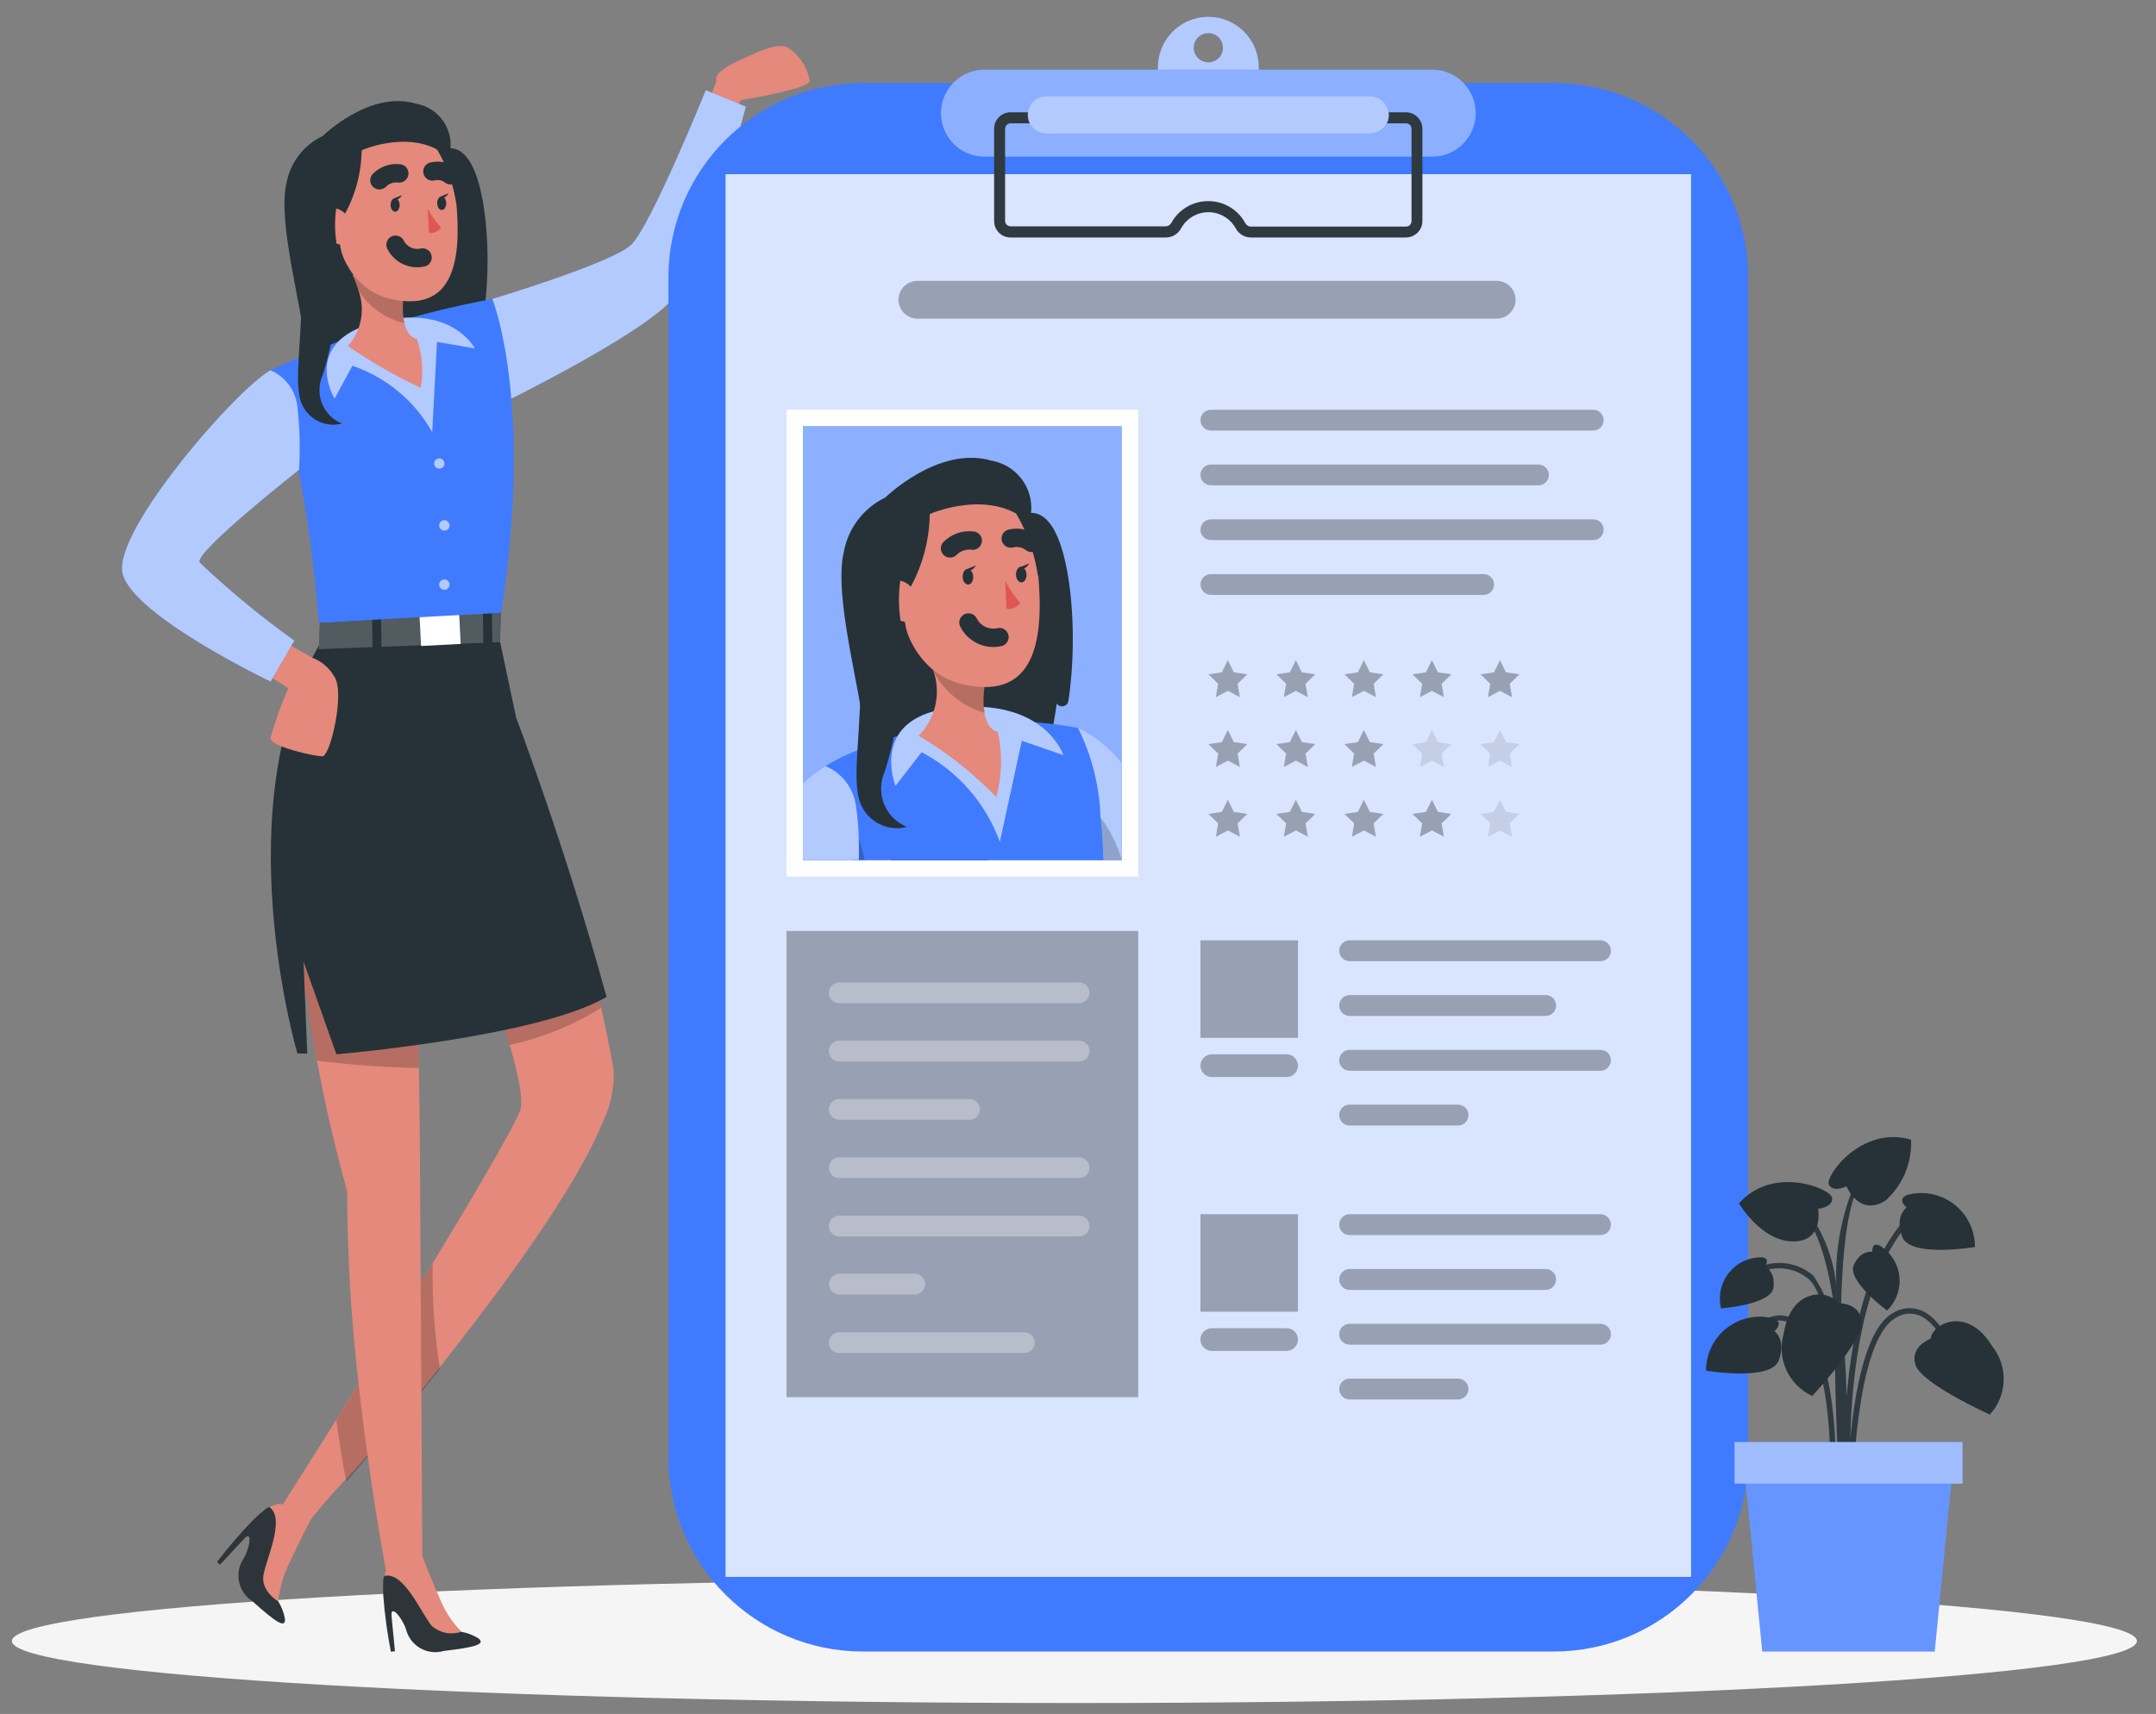 <svg width="83" height="66" viewBox="0 0 83 66" fill="none" xmlns="http://www.w3.org/2000/svg">
<rect x="0" y="0" width="83" height="66" fill="#808080" stroke="none"/>
<path d="M41.361 65.579C63.952 65.579 82.265 64.51 82.265 63.191C82.265 61.872 63.952 60.803 41.361 60.803C18.77 60.803 0.457 61.872 0.457 63.191C0.457 64.51 18.77 65.579 41.361 65.579Z" fill="#F5F5F5"/>
<path d="M12.413 5.241C12.052 5.414 11.738 5.671 11.497 5.99C11.255 6.309 11.093 6.681 11.025 7.076C10.692 8.521 11.578 11.639 11.719 13.114C11.86 14.589 10.242 17.578 14.447 17.85C18.652 18.122 19.259 6.65 17.312 5.85C15.731 5.344 14.07 5.137 12.413 5.241Z" fill="#263238"/>
<path d="M17.113 6.015C18.286 5.462 18.788 9.281 18.379 12.036" stroke="#263238" stroke-width="0.5" stroke-linecap="round" stroke-linejoin="round"/>
<path d="M27.085 4.472L27.585 3.097C27.585 3.097 27.374 2.846 28.336 2.386C29.298 1.926 29.884 1.677 30.279 1.802C30.514 1.944 30.716 2.136 30.87 2.364C31.025 2.592 31.128 2.851 31.173 3.123C31.131 3.431 28.502 3.859 28.502 3.859L28.126 4.914L27.085 4.472Z" fill="#E4897B"/>
<path d="M18.952 11.513C18.952 11.513 23.543 10.135 24.294 9.431C25.045 8.727 27.172 3.473 27.172 3.473L28.714 4.106C28.714 4.106 27.134 10.206 25.799 11.614C24.464 13.022 19.331 15.527 19.331 15.527L18.952 11.513Z" fill="#407BFF"/>
<path opacity="0.6" d="M18.952 11.513C18.952 11.513 23.543 10.135 24.294 9.431C25.045 8.727 27.172 3.473 27.172 3.473L28.714 4.106C28.714 4.106 27.134 10.206 25.799 11.614C24.464 13.022 19.331 15.527 19.331 15.527L18.952 11.513Z" fill="white"/>
<path d="M10.649 58.3L11.668 58.9C12.146 58.257 12.663 57.644 13.216 57.065C13.516 56.753 13.821 56.407 14.144 56.036C14.79 55.296 15.488 54.45 16.22 53.536L16.876 52.715C19.42 49.504 22.184 45.732 23.218 43.182C23.512 42.568 23.652 41.892 23.625 41.212C23.273 39.17 22.78 37.154 22.148 35.181C21.119 31.795 19.96 28.586 19.96 28.586L17.114 33.406C17.114 33.406 17.987 35.488 18.783 37.706C19.566 39.883 20.272 42.193 20.011 42.794C19.986 42.853 19.954 42.923 19.918 43.005C19.445 43.984 18.137 46.205 16.652 48.65L16.198 49.395C15.398 50.703 14.571 52.047 13.804 53.281C13.504 53.766 13.213 54.235 12.937 54.681C11.629 56.775 10.649 58.3 10.649 58.3Z" fill="#E4897B"/>
<path opacity="0.2" d="M16.935 52.718C15.589 54.406 14.296 55.946 13.335 57.063C13.198 56.376 13.059 55.563 12.949 54.673C14.061 52.889 15.421 50.687 16.658 48.647C16.631 50.009 16.724 51.371 16.935 52.718Z" fill="black"/>
<path d="M11.856 38.767C12.148 40.745 12.542 42.707 13.037 44.644C13.237 45.422 13.366 45.882 13.366 45.882C13.371 48.35 13.516 50.815 13.801 53.266C13.909 54.232 14.025 55.166 14.145 56.023C14.588 59.217 15.054 61.508 15.054 61.508L16.267 61.35L16.221 53.525L16.196 49.378L16.162 43.735L16.149 42.752L16.09 38.461L16.004 32.132L11.785 30.232C11.314 33.06 11.338 35.948 11.856 38.767Z" fill="#E4897B"/>
<path opacity="0.2" d="M23.146 38.807C22.061 39.484 20.867 39.968 19.617 40.239C19.387 39.452 19.09 38.568 18.773 37.707C17.973 35.49 17.104 33.407 17.104 33.407L19.95 28.586C19.95 28.586 21.108 31.795 22.138 35.181C22.522 36.415 22.872 37.668 23.146 38.807Z" fill="black"/>
<path opacity="0.2" d="M16.125 41.128C14.814 41.1 13.505 41.005 12.203 40.845C12.081 40.185 11.96 39.486 11.855 38.767C11.341 35.951 11.316 33.068 11.783 30.244L16.002 32.144L16.088 38.473L16.125 41.128Z" fill="black"/>
<path d="M23.351 38.389C20.712 39.94 12.951 40.598 12.951 40.598L11.685 37.029L11.828 40.569H11.45C11.45 40.569 8.615 30.969 12.382 24.679L19.133 24.158L19.871 27.635C19.871 27.635 21.766 32.608 23.351 38.389Z" fill="#263238"/>
<path d="M18.4 63.076C18.201 62.957 17.982 62.875 17.754 62.835C17.081 62.158 16.617 61.303 16.417 60.371L15.529 60.271C15.378 60.257 15.227 60.29 15.095 60.365C14.964 60.441 14.859 60.555 14.795 60.693C14.776 60.73 14.763 60.771 14.757 60.813C14.743 61.028 14.743 61.243 14.757 61.459C14.811 62.179 14.908 62.895 15.048 63.604L15.204 63.583L15.073 62.229C15.031 61.769 15.457 62.254 15.628 62.729C15.664 62.882 15.732 63.027 15.826 63.154C15.92 63.28 16.039 63.387 16.176 63.466C16.313 63.545 16.464 63.595 16.621 63.613C16.778 63.632 16.937 63.618 17.088 63.573C18.258 63.435 18.737 63.321 18.4 63.076Z" fill="#2E353A"/>
<path d="M16.172 59.695C16.172 59.695 16.488 60.558 16.91 61.507C17.104 62 17.39 62.45 17.754 62.834C17.563 62.9 17.358 62.914 17.16 62.876C16.962 62.837 16.777 62.746 16.625 62.613C16.23 62.153 15.551 60.493 14.794 60.685C14.834 60.55 14.891 60.421 14.963 60.299C15.338 60.046 15.744 59.843 16.172 59.695Z" fill="#E4897B"/>
<path d="M10.968 62.324C10.926 62.095 10.841 61.876 10.719 61.678C10.781 60.726 11.114 59.812 11.679 59.044L11.166 58.312C11.077 58.19 10.953 58.097 10.81 58.048C10.666 57.999 10.511 57.995 10.366 58.036C10.325 58.048 10.286 58.065 10.25 58.087C10.08 58.218 9.918 58.359 9.765 58.51C9.261 59.028 8.79 59.576 8.352 60.151L8.472 60.251L9.4 59.251C9.716 58.916 9.634 59.556 9.389 59.999C9.299 60.129 9.235 60.276 9.203 60.43C9.171 60.585 9.17 60.745 9.201 60.9C9.231 61.054 9.293 61.202 9.382 61.332C9.471 61.463 9.585 61.574 9.718 61.66C10.605 62.456 11.008 62.739 10.968 62.324Z" fill="#2E353A"/>
<path d="M12.022 58.41C12.022 58.41 11.585 59.22 11.153 60.165C10.913 60.636 10.766 61.149 10.718 61.675C10.718 61.675 10.056 61.285 10.138 60.683C10.22 60.081 11.014 58.476 10.368 58.033C10.496 57.975 10.63 57.932 10.768 57.904C11.207 58.016 11.629 58.186 12.022 58.41Z" fill="#E4897B"/>
<path d="M12.311 23.98L12.273 24.999L19.25 24.727L19.296 23.527L12.311 23.98Z" fill="#263238"/>
<path opacity="0.2" d="M12.311 23.98L12.273 24.999L19.25 24.727L19.296 23.527L12.311 23.98Z" fill="white"/>
<path d="M14.669 23.638L14.323 23.643L14.347 25.404L14.693 25.4L14.669 23.638Z" fill="#263238"/>
<path d="M17.676 23.64L16.151 23.719L16.211 24.875L17.736 24.796L17.676 23.64Z" fill="white"/>
<path d="M18.934 23.329L18.588 23.334L18.611 25.096L18.957 25.091L18.934 23.329Z" fill="#263238"/>
<path d="M10.416 24.41L12.011 25.321C12.383 25.462 12.693 25.731 12.886 26.078C13.276 26.711 12.715 29.124 12.411 29.124C12.107 29.124 10.392 28.749 10.411 28.415C10.597 27.76 10.827 27.119 11.099 26.495L9.557 25.535L10.416 24.41Z" fill="#E4897B"/>
<path d="M12.273 23.978C12.273 23.978 11.851 17.793 10.417 14.257C13.13 12.974 16 12.052 18.953 11.514C18.953 11.514 20.553 15.406 19.297 23.596L12.273 23.978Z" fill="#407BFF"/>
<path opacity="0.6" d="M16.912 18.048C17.021 18.048 17.11 17.96 17.11 17.85C17.11 17.741 17.021 17.652 16.912 17.652C16.803 17.652 16.714 17.741 16.714 17.85C16.714 17.96 16.803 18.048 16.912 18.048Z" fill="white"/>
<path opacity="0.6" d="M17.306 20.253C17.301 20.296 17.283 20.336 17.253 20.368C17.224 20.4 17.184 20.421 17.142 20.428C17.099 20.436 17.055 20.429 17.016 20.409C16.977 20.39 16.946 20.358 16.927 20.319C16.908 20.28 16.902 20.236 16.911 20.193C16.919 20.15 16.941 20.112 16.973 20.083C17.006 20.054 17.046 20.036 17.09 20.032C17.133 20.028 17.176 20.039 17.213 20.062C17.245 20.081 17.27 20.11 17.287 20.144C17.303 20.177 17.31 20.215 17.306 20.253Z" fill="white"/>
<path opacity="0.6" d="M17.306 22.532C17.301 22.575 17.283 22.616 17.253 22.647C17.224 22.679 17.184 22.7 17.142 22.708C17.099 22.715 17.055 22.708 17.016 22.689C16.977 22.669 16.946 22.637 16.927 22.598C16.908 22.559 16.902 22.515 16.911 22.472C16.919 22.43 16.941 22.391 16.973 22.362C17.006 22.333 17.046 22.315 17.09 22.311C17.133 22.308 17.176 22.318 17.213 22.341C17.245 22.361 17.27 22.389 17.287 22.423C17.303 22.457 17.31 22.494 17.306 22.532Z" fill="white"/>
<path d="M10.417 14.256C9.105 14.977 4.348 20.446 4.717 22.072C5.086 23.698 10.417 26.245 10.417 26.245L11.33 24.669C10.045 23.749 8.825 22.741 7.678 21.654C7.511 21.236 11.513 18.089 11.513 18.089C11.563 17.255 11.539 16.418 11.439 15.589C11.396 15.298 11.28 15.024 11.101 14.791C10.922 14.558 10.686 14.375 10.416 14.26L10.417 14.256Z" fill="#407BFF"/>
<path opacity="0.6" d="M10.417 14.256C9.105 14.977 4.348 20.446 4.717 22.072C5.086 23.698 10.417 26.245 10.417 26.245L11.33 24.669C10.045 23.749 8.825 22.741 7.678 21.654C7.511 21.236 11.513 18.089 11.513 18.089C11.563 17.255 11.539 16.418 11.439 15.589C11.396 15.298 11.28 15.024 11.101 14.791C10.922 14.558 10.686 14.375 10.416 14.26L10.417 14.256Z" fill="white"/>
<path d="M12.881 15.351C12.881 15.351 11.546 13.169 14.467 12.416C17.388 11.663 18.279 13.416 18.279 13.416L16.823 13.165L16.639 16.644C15.966 15.44 14.871 14.528 13.565 14.084L12.881 15.351Z" fill="#407BFF"/>
<path opacity="0.6" d="M12.881 15.351C12.881 15.351 11.546 13.169 14.467 12.416C17.388 11.663 18.279 13.416 18.279 13.416L16.823 13.165L16.639 16.644C15.966 15.44 14.871 14.528 13.565 14.084L12.881 15.351Z" fill="white"/>
<path d="M16.199 14.937C15.22 14.479 14.281 13.94 13.393 13.323C13.654 13.029 13.829 12.668 13.897 12.281C13.965 11.893 13.924 11.495 13.779 11.129C13.725 10.94 13.654 10.757 13.568 10.58L15.587 10.958C15.54 11.237 15.514 11.519 15.509 11.802C15.502 12.015 15.521 12.227 15.566 12.435C15.703 13.035 16.047 13.047 16.047 13.047C16.261 13.653 16.313 14.305 16.199 14.937Z" fill="#E4897B"/>
<path opacity="0.2" d="M15.514 11.809C15.507 12.021 15.526 12.234 15.571 12.442C15.2 12.359 14.849 12.201 14.541 11.977C14.233 11.754 13.974 11.469 13.78 11.142C13.726 10.953 13.655 10.77 13.569 10.594L15.588 10.972C15.543 11.249 15.518 11.528 15.514 11.809Z" fill="black"/>
<path d="M15.112 5.275C17.287 5.275 17.468 6.33 17.593 8.138C17.749 10.4 17.245 12.007 15.049 11.513C12.068 10.855 12.195 5.275 15.112 5.275Z" fill="#E4897B"/>
<path d="M16.467 8.037C16.607 8.3 16.779 8.545 16.978 8.767C16.926 8.84 16.856 8.897 16.774 8.932C16.692 8.967 16.602 8.979 16.514 8.967L16.467 8.037Z" fill="#DE5753"/>
<path d="M15.385 7.89C15.385 8.033 15.311 8.152 15.216 8.154C15.121 8.156 15.039 8.042 15.037 7.897C15.035 7.752 15.109 7.635 15.204 7.633C15.299 7.631 15.381 7.743 15.385 7.89Z" fill="#263238"/>
<path d="M15.166 7.641L15.476 7.512C15.476 7.512 15.326 7.78 15.166 7.641Z" fill="#263238"/>
<path d="M17.178 7.823C17.178 7.966 17.104 8.085 17.009 8.087C16.914 8.089 16.832 7.973 16.83 7.83C16.828 7.687 16.902 7.566 16.999 7.564C17.096 7.562 17.174 7.678 17.178 7.823Z" fill="#263238"/>
<path d="M16.959 7.572L17.269 7.443C17.269 7.443 17.119 7.709 16.959 7.572Z" fill="#263238"/>
<path d="M15.371 6.677C15.232 6.66 15.091 6.675 14.958 6.72C14.826 6.766 14.706 6.841 14.607 6.941" stroke="#263238" stroke-width="0.708" stroke-linecap="round" stroke-linejoin="round"/>
<path d="M16.647 6.602C16.767 6.573 16.892 6.57 17.014 6.595C17.135 6.621 17.249 6.673 17.347 6.748" stroke="#263238" stroke-width="0.708" stroke-linecap="round" stroke-linejoin="round"/>
<path d="M13.223 8.338C13.67 7.56 13.911 6.68 13.923 5.781C14.318 5.413 14.837 5.207 15.377 5.205C15.918 5.203 16.439 5.405 16.836 5.77C17.217 6.428 17.469 7.153 17.576 7.905C17.576 7.905 17.922 4.768 14.903 4.69C11.884 4.612 11.886 9.032 13.443 10.352C13.245 10.06 13.122 9.724 13.084 9.373C13.045 9.022 13.093 8.667 13.223 8.338Z" fill="#263238"/>
<path d="M13.513 8.711C13.505 8.611 13.477 8.512 13.431 8.422C13.385 8.332 13.322 8.252 13.245 8.186C13.168 8.12 13.079 8.071 12.983 8.039C12.886 8.008 12.785 7.996 12.684 8.004C12.14 8.063 11.878 9.179 13.232 9.451C13.423 9.488 13.532 9.3 13.513 8.711Z" fill="#E4897B"/>
<path d="M16.267 9.916C16.064 9.962 15.851 9.938 15.662 9.849C15.474 9.76 15.321 9.61 15.227 9.424" stroke="#263238" stroke-width="0.708" stroke-linecap="round" stroke-linejoin="round"/>
<path d="M13.936 5.781C13.936 5.781 15.944 4.891 17.273 6.066C17.343 5.847 17.365 5.614 17.337 5.386C17.31 5.157 17.233 4.936 17.113 4.739C16.993 4.543 16.832 4.374 16.642 4.245C16.451 4.115 16.234 4.029 16.007 3.99C14.22 3.463 12.421 5.241 12.421 5.241L13.936 5.781Z" fill="#263238"/>
<path d="M13.936 5.78C13.541 6.258 13.248 6.811 13.076 7.406C12.904 8.002 12.856 8.626 12.936 9.24C13.125 10.99 12.951 12.761 12.425 14.44C12.347 14.611 12.303 14.796 12.299 14.984C12.293 15.172 12.326 15.359 12.396 15.534C12.465 15.709 12.569 15.868 12.701 16.001C12.833 16.135 12.991 16.24 13.165 16.311C12.982 16.359 12.791 16.367 12.605 16.335C12.419 16.303 12.242 16.231 12.086 16.125C11.93 16.018 11.798 15.879 11.701 15.718C11.603 15.556 11.541 15.375 11.519 15.187C11.333 14.229 11.772 12.153 11.553 9.681C11.334 7.209 12.202 5.458 13.936 5.78Z" fill="#263238"/>
<path d="M46.518 0.648C46.134 0.648 45.759 0.762 45.44 0.976C45.12 1.189 44.872 1.492 44.725 1.847C44.578 2.201 44.539 2.592 44.614 2.968C44.689 3.345 44.874 3.69 45.145 3.962C45.417 4.233 45.763 4.418 46.139 4.493C46.516 4.568 46.906 4.53 47.261 4.383C47.615 4.236 47.919 3.987 48.132 3.668C48.345 3.349 48.459 2.973 48.459 2.589C48.459 2.075 48.255 1.581 47.891 1.217C47.526 0.853 47.033 0.648 46.518 0.648ZM46.518 2.401C46.407 2.401 46.298 2.368 46.205 2.307C46.113 2.245 46.041 2.157 45.998 2.054C45.955 1.951 45.944 1.838 45.966 1.729C45.988 1.619 46.041 1.519 46.12 1.44C46.199 1.362 46.299 1.308 46.408 1.286C46.517 1.265 46.631 1.276 46.733 1.318C46.836 1.361 46.924 1.433 46.986 1.526C47.048 1.618 47.081 1.727 47.081 1.838C47.081 1.988 47.022 2.131 46.916 2.237C46.81 2.342 46.667 2.401 46.518 2.401Z" fill="#407BFF"/>
<path opacity="0.6" d="M46.518 0.648C46.134 0.648 45.759 0.762 45.44 0.976C45.12 1.189 44.872 1.492 44.725 1.847C44.578 2.201 44.539 2.592 44.614 2.968C44.689 3.345 44.874 3.69 45.145 3.962C45.417 4.233 45.763 4.418 46.139 4.493C46.516 4.568 46.906 4.53 47.261 4.383C47.615 4.236 47.919 3.987 48.132 3.668C48.345 3.349 48.459 2.973 48.459 2.589C48.459 2.075 48.255 1.581 47.891 1.217C47.526 0.853 47.033 0.648 46.518 0.648ZM46.518 2.401C46.407 2.401 46.298 2.368 46.205 2.307C46.113 2.245 46.041 2.157 45.998 2.054C45.955 1.951 45.944 1.838 45.966 1.729C45.988 1.619 46.041 1.519 46.12 1.44C46.199 1.362 46.299 1.308 46.408 1.286C46.517 1.265 46.631 1.276 46.733 1.318C46.836 1.361 46.924 1.433 46.986 1.526C47.048 1.618 47.081 1.727 47.081 1.838C47.081 1.988 47.022 2.131 46.916 2.237C46.81 2.342 46.667 2.401 46.518 2.401Z" fill="white"/>
<path d="M59.812 3.197H33.222C29.085 3.197 25.732 6.551 25.732 10.687V56.106C25.732 60.243 29.085 63.596 33.222 63.596H59.812C63.949 63.596 67.302 60.243 67.302 56.106V10.687C67.302 6.551 63.949 3.197 59.812 3.197Z" fill="#407BFF"/>
<path opacity="0.8" d="M65.102 6.707H27.932V60.722H65.102V6.707Z" fill="white"/>
<path d="M55.136 2.682H37.9C36.975 2.682 36.225 3.432 36.225 4.357C36.225 5.282 36.975 6.032 37.9 6.032H55.136C56.061 6.032 56.811 5.282 56.811 4.357C56.811 3.432 56.061 2.682 55.136 2.682Z" fill="#407BFF"/>
<path opacity="0.4" d="M55.136 2.682H37.9C36.975 2.682 36.225 3.432 36.225 4.357C36.225 5.282 36.975 6.032 37.9 6.032H55.136C56.061 6.032 56.811 5.282 56.811 4.357C56.811 3.432 56.061 2.682 55.136 2.682Z" fill="white"/>
<path d="M54.128 9.145H48.17C48.049 9.147 47.929 9.116 47.824 9.055C47.719 8.994 47.633 8.906 47.575 8.799C47.472 8.609 47.32 8.451 47.134 8.34C46.948 8.229 46.736 8.171 46.52 8.171C46.304 8.171 46.092 8.229 45.906 8.34C45.72 8.451 45.568 8.609 45.465 8.799C45.407 8.906 45.32 8.994 45.216 9.055C45.111 9.116 44.991 9.147 44.87 9.145H38.904C38.736 9.145 38.575 9.079 38.456 8.96C38.338 8.841 38.271 8.68 38.271 8.512V4.957C38.271 4.789 38.338 4.628 38.456 4.51C38.575 4.391 38.736 4.324 38.904 4.324H54.125C54.293 4.324 54.454 4.391 54.573 4.51C54.691 4.628 54.758 4.789 54.758 4.957V8.501C54.759 8.585 54.744 8.669 54.713 8.747C54.681 8.824 54.635 8.895 54.576 8.955C54.517 9.015 54.447 9.063 54.37 9.095C54.292 9.128 54.209 9.144 54.125 9.144L54.128 9.145ZM46.519 7.745C46.813 7.745 47.101 7.824 47.353 7.976C47.604 8.127 47.81 8.345 47.947 8.604C47.97 8.643 48.003 8.674 48.042 8.696C48.082 8.717 48.126 8.728 48.171 8.726H54.129C54.157 8.726 54.184 8.721 54.21 8.71C54.235 8.7 54.259 8.684 54.278 8.664C54.298 8.645 54.313 8.622 54.324 8.596C54.334 8.57 54.34 8.543 54.34 8.515V4.96C54.34 4.904 54.318 4.851 54.278 4.811C54.239 4.771 54.185 4.749 54.129 4.749H38.904C38.848 4.749 38.794 4.771 38.755 4.811C38.715 4.851 38.693 4.904 38.693 4.96V8.504C38.693 8.56 38.715 8.614 38.755 8.653C38.794 8.693 38.848 8.715 38.904 8.715H44.866C44.91 8.716 44.954 8.706 44.993 8.684C45.032 8.663 45.064 8.631 45.087 8.593C45.226 8.336 45.432 8.121 45.684 7.971C45.935 7.822 46.222 7.744 46.515 7.745H46.519Z" fill="#263238"/>
<g opacity="0.2">
<path opacity="0.2" d="M54.128 9.145H48.17C48.049 9.147 47.929 9.116 47.824 9.055C47.719 8.994 47.633 8.906 47.575 8.799C47.472 8.609 47.32 8.451 47.134 8.34C46.948 8.229 46.736 8.171 46.52 8.171C46.304 8.171 46.092 8.229 45.906 8.34C45.72 8.451 45.568 8.609 45.465 8.799C45.407 8.906 45.32 8.994 45.216 9.055C45.111 9.116 44.991 9.147 44.87 9.145H38.904C38.736 9.145 38.575 9.079 38.456 8.96C38.338 8.841 38.271 8.68 38.271 8.512V4.957C38.271 4.789 38.338 4.628 38.456 4.51C38.575 4.391 38.736 4.324 38.904 4.324H54.125C54.293 4.324 54.454 4.391 54.573 4.51C54.691 4.628 54.758 4.789 54.758 4.957V8.501C54.759 8.585 54.744 8.669 54.713 8.747C54.681 8.824 54.635 8.895 54.576 8.955C54.517 9.015 54.447 9.063 54.37 9.095C54.292 9.128 54.209 9.144 54.125 9.144L54.128 9.145ZM46.519 7.745C46.813 7.745 47.101 7.824 47.353 7.976C47.604 8.127 47.81 8.345 47.947 8.604C47.97 8.643 48.003 8.674 48.042 8.696C48.082 8.717 48.126 8.728 48.171 8.726H54.129C54.157 8.726 54.184 8.721 54.21 8.71C54.235 8.7 54.259 8.684 54.278 8.664C54.298 8.645 54.313 8.622 54.324 8.596C54.334 8.57 54.34 8.543 54.34 8.515V4.96C54.34 4.904 54.318 4.851 54.278 4.811C54.239 4.771 54.185 4.749 54.129 4.749H38.904C38.848 4.749 38.794 4.771 38.755 4.811C38.715 4.851 38.693 4.904 38.693 4.96V8.504C38.693 8.56 38.715 8.614 38.755 8.653C38.794 8.693 38.848 8.715 38.904 8.715H44.866C44.91 8.716 44.954 8.706 44.993 8.684C45.032 8.663 45.064 8.631 45.087 8.593C45.226 8.336 45.432 8.121 45.684 7.971C45.935 7.822 46.222 7.744 46.515 7.745H46.519Z" fill="white"/>
</g>
<path d="M52.75 3.705H40.292C39.895 3.705 39.573 4.027 39.573 4.424V4.425C39.573 4.822 39.895 5.144 40.292 5.144H52.75C53.147 5.144 53.469 4.822 53.469 4.425V4.424C53.469 4.027 53.147 3.705 52.75 3.705Z" fill="#407BFF"/>
<path opacity="0.6" d="M52.744 3.705H40.286C39.889 3.705 39.567 4.027 39.567 4.424V4.425C39.567 4.822 39.889 5.144 40.286 5.144H52.744C53.141 5.144 53.463 4.822 53.463 4.425V4.424C53.463 4.027 53.141 3.705 52.744 3.705Z" fill="white"/>
<path opacity="0.3" d="M49.969 36.209H46.214V39.964H49.969V36.209Z" fill="black"/>
<path opacity="0.3" d="M49.53 41.474H46.652C46.594 41.474 46.537 41.462 46.484 41.44C46.431 41.418 46.382 41.386 46.342 41.345C46.301 41.304 46.269 41.256 46.246 41.203C46.224 41.149 46.213 41.092 46.213 41.035C46.214 40.919 46.26 40.807 46.342 40.725C46.425 40.644 46.536 40.598 46.652 40.598H49.53C49.646 40.598 49.758 40.644 49.84 40.725C49.922 40.807 49.968 40.919 49.969 41.035C49.969 41.092 49.958 41.149 49.936 41.203C49.913 41.256 49.881 41.304 49.84 41.345C49.8 41.386 49.751 41.418 49.698 41.44C49.645 41.462 49.588 41.474 49.53 41.474Z" fill="black"/>
<path opacity="0.3" d="M61.614 36.209H51.958C51.736 36.209 51.556 36.389 51.556 36.611C51.556 36.833 51.736 37.013 51.958 37.013H61.614C61.836 37.013 62.016 36.833 62.016 36.611C62.016 36.389 61.836 36.209 61.614 36.209Z" fill="black"/>
<path opacity="0.3" d="M59.504 38.318H51.958C51.736 38.318 51.556 38.498 51.556 38.72C51.556 38.942 51.736 39.122 51.958 39.122H59.504C59.726 39.122 59.906 38.942 59.906 38.72C59.906 38.498 59.726 38.318 59.504 38.318Z" fill="black"/>
<path opacity="0.3" d="M61.614 40.428H51.958C51.736 40.428 51.556 40.608 51.556 40.83C51.556 41.052 51.736 41.232 51.958 41.232H61.614C61.836 41.232 62.016 41.052 62.016 40.83C62.016 40.608 61.836 40.428 61.614 40.428Z" fill="black"/>
<path opacity="0.3" d="M56.129 42.537H51.958C51.736 42.537 51.556 42.717 51.556 42.939C51.556 43.161 51.736 43.341 51.958 43.341H56.129C56.351 43.341 56.531 43.161 56.531 42.939C56.531 42.717 56.351 42.537 56.129 42.537Z" fill="black"/>
<path opacity="0.3" d="M57.617 12.27H35.317C35.124 12.27 34.939 12.193 34.803 12.057C34.666 11.92 34.59 11.735 34.589 11.542C34.589 11.349 34.666 11.164 34.802 11.028C34.939 10.891 35.124 10.815 35.317 10.815H57.617C57.713 10.815 57.807 10.833 57.896 10.87C57.984 10.906 58.064 10.96 58.132 11.028C58.199 11.095 58.253 11.175 58.29 11.264C58.326 11.352 58.345 11.447 58.345 11.542C58.344 11.735 58.268 11.92 58.131 12.057C57.995 12.193 57.81 12.27 57.617 12.27Z" fill="black"/>
<path opacity="0.3" d="M61.336 16.579H46.615C46.509 16.579 46.407 16.537 46.332 16.462C46.257 16.387 46.215 16.285 46.215 16.179C46.215 16.127 46.225 16.075 46.245 16.026C46.266 15.978 46.295 15.934 46.332 15.896C46.369 15.859 46.413 15.83 46.462 15.81C46.51 15.79 46.562 15.779 46.615 15.779H61.336C61.442 15.779 61.544 15.821 61.619 15.896C61.694 15.972 61.736 16.073 61.736 16.179C61.736 16.285 61.694 16.387 61.619 16.462C61.544 16.537 61.442 16.579 61.336 16.579Z" fill="black"/>
<path opacity="0.3" d="M59.226 18.689H46.615C46.509 18.689 46.407 18.646 46.332 18.572C46.257 18.497 46.215 18.395 46.215 18.289C46.215 18.236 46.225 18.184 46.245 18.136C46.266 18.087 46.295 18.043 46.332 18.006C46.369 17.969 46.413 17.939 46.462 17.919C46.51 17.899 46.562 17.889 46.615 17.889H59.226C59.279 17.889 59.331 17.899 59.379 17.919C59.428 17.939 59.472 17.969 59.509 18.006C59.546 18.043 59.575 18.087 59.596 18.136C59.616 18.184 59.626 18.236 59.626 18.289C59.626 18.395 59.584 18.497 59.509 18.572C59.434 18.646 59.332 18.689 59.226 18.689Z" fill="black"/>
<path opacity="0.3" d="M61.336 20.798H46.615C46.562 20.798 46.51 20.788 46.462 20.768C46.413 20.747 46.369 20.718 46.332 20.681C46.295 20.644 46.266 20.6 46.245 20.551C46.225 20.503 46.215 20.451 46.215 20.398C46.215 20.292 46.257 20.19 46.332 20.115C46.407 20.04 46.509 19.998 46.615 19.998H61.336C61.442 19.998 61.544 20.04 61.619 20.115C61.694 20.19 61.736 20.292 61.736 20.398C61.736 20.504 61.694 20.606 61.619 20.681C61.544 20.756 61.442 20.798 61.336 20.798Z" fill="black"/>
<path opacity="0.3" d="M57.117 22.907H46.617C46.564 22.907 46.512 22.897 46.464 22.877C46.415 22.857 46.371 22.827 46.334 22.79C46.297 22.753 46.267 22.709 46.247 22.66C46.227 22.612 46.217 22.56 46.217 22.507C46.217 22.401 46.259 22.3 46.334 22.225C46.409 22.15 46.511 22.107 46.617 22.107H57.117C57.223 22.107 57.325 22.15 57.4 22.225C57.475 22.3 57.517 22.401 57.517 22.507C57.517 22.56 57.507 22.612 57.486 22.66C57.466 22.709 57.437 22.753 57.4 22.79C57.363 22.827 57.319 22.857 57.27 22.877C57.221 22.897 57.169 22.907 57.117 22.907Z" fill="black"/>
<path opacity="0.3" d="M47.268 25.422L47.5 25.89L48.019 25.966L47.644 26.331L47.733 26.848L47.269 26.603L46.807 26.848L46.896 26.331L46.52 25.966L47.037 25.89L47.268 25.422Z" fill="black"/>
<path opacity="0.3" d="M49.887 25.422L50.119 25.89L50.636 25.966L50.26 26.331L50.349 26.848L49.887 26.603L49.423 26.848L49.512 26.331L49.137 25.966L49.656 25.89L49.887 25.422Z" fill="black"/>
<path opacity="0.3" d="M52.505 25.422L52.737 25.89L53.256 25.966L52.881 26.331L52.97 26.848L52.506 26.603L52.042 26.848L52.131 26.331L51.758 25.966L52.275 25.89L52.505 25.422Z" fill="black"/>
<path opacity="0.3" d="M55.125 25.422L55.355 25.89L55.874 25.966L55.498 26.331L55.587 26.848L55.125 26.603L54.661 26.848L54.75 26.331L54.375 25.966L54.894 25.89L55.125 25.422Z" fill="black"/>
<path opacity="0.3" d="M57.744 25.422L57.976 25.89L58.493 25.966L58.12 26.331L58.209 26.848L57.745 26.603L57.281 26.848L57.37 26.331L56.997 25.966L57.514 25.89L57.744 25.422Z" fill="black"/>
<path opacity="0.3" d="M47.268 28.109L47.5 28.577L48.019 28.653L47.644 29.018L47.733 29.535L47.269 29.29L46.807 29.535L46.896 29.018L46.52 28.653L47.037 28.577L47.268 28.109Z" fill="black"/>
<path opacity="0.3" d="M49.887 28.109L50.119 28.577L50.636 28.653L50.26 29.018L50.349 29.535L49.887 29.29L49.423 29.535L49.512 29.018L49.137 28.653L49.656 28.577L49.887 28.109Z" fill="black"/>
<path opacity="0.3" d="M52.505 28.109L52.737 28.577L53.256 28.653L52.881 29.018L52.97 29.535L52.506 29.29L52.042 29.535L52.131 29.018L51.758 28.653L52.275 28.577L52.505 28.109Z" fill="black"/>
<path opacity="0.1" d="M55.125 28.109L55.355 28.577L55.874 28.653L55.498 29.018L55.587 29.535L55.125 29.29L54.661 29.535L54.75 29.018L54.375 28.653L54.894 28.577L55.125 28.109Z" fill="black"/>
<path opacity="0.1" d="M57.744 28.109L57.976 28.577L58.493 28.653L58.12 29.018L58.209 29.535L57.745 29.29L57.281 29.535L57.37 29.018L56.997 28.653L57.514 28.577L57.744 28.109Z" fill="black"/>
<path opacity="0.3" d="M47.268 30.797L47.5 31.265L48.019 31.341L47.644 31.706L47.733 32.223L47.269 31.978L46.807 32.223L46.896 31.706L46.52 31.341L47.037 31.265L47.268 30.797Z" fill="black"/>
<path opacity="0.3" d="M49.887 30.797L50.119 31.265L50.636 31.341L50.26 31.706L50.349 32.223L49.887 31.978L49.423 32.223L49.512 31.706L49.137 31.341L49.656 31.265L49.887 30.797Z" fill="black"/>
<path opacity="0.3" d="M52.505 30.797L52.737 31.265L53.256 31.341L52.881 31.706L52.97 32.223L52.506 31.978L52.042 32.223L52.131 31.706L51.758 31.341L52.275 31.265L52.505 30.797Z" fill="black"/>
<path opacity="0.3" d="M55.125 30.797L55.355 31.265L55.874 31.341L55.498 31.706L55.587 32.223L55.125 31.978L54.661 32.223L54.75 31.706L54.375 31.341L54.894 31.265L55.125 30.797Z" fill="black"/>
<path opacity="0.1" d="M57.744 30.797L57.976 31.265L58.493 31.341L58.12 31.706L58.209 32.223L57.745 31.978L57.281 32.223L57.37 31.706L56.997 31.341L57.514 31.265L57.744 30.797Z" fill="black"/>
<path opacity="0.3" d="M49.969 46.756H46.214V50.511H49.969V46.756Z" fill="black"/>
<path opacity="0.3" d="M49.53 52.02H46.652C46.594 52.02 46.537 52.009 46.484 51.987C46.431 51.965 46.382 51.933 46.342 51.892C46.301 51.851 46.269 51.803 46.246 51.749C46.224 51.696 46.213 51.639 46.213 51.581C46.214 51.465 46.26 51.354 46.342 51.272C46.425 51.191 46.536 51.145 46.652 51.145H49.53C49.646 51.145 49.758 51.191 49.84 51.272C49.922 51.354 49.968 51.465 49.969 51.581C49.969 51.639 49.958 51.696 49.936 51.749C49.913 51.803 49.881 51.851 49.84 51.892C49.8 51.933 49.751 51.965 49.698 51.987C49.645 52.009 49.588 52.02 49.53 52.02Z" fill="black"/>
<path opacity="0.3" d="M61.614 46.756H51.958C51.736 46.756 51.556 46.936 51.556 47.158C51.556 47.38 51.736 47.56 51.958 47.56H61.614C61.836 47.56 62.016 47.38 62.016 47.158C62.016 46.936 61.836 46.756 61.614 46.756Z" fill="black"/>
<path opacity="0.3" d="M59.504 48.867H51.958C51.736 48.867 51.556 49.047 51.556 49.269C51.556 49.491 51.736 49.671 51.958 49.671H59.504C59.726 49.671 59.906 49.491 59.906 49.269C59.906 49.047 59.726 48.867 59.504 48.867Z" fill="black"/>
<path opacity="0.3" d="M61.614 50.975H51.958C51.736 50.975 51.556 51.155 51.556 51.377C51.556 51.599 51.736 51.779 51.958 51.779H61.614C61.836 51.779 62.016 51.599 62.016 51.377C62.016 51.155 61.836 50.975 61.614 50.975Z" fill="black"/>
<path opacity="0.3" d="M56.129 53.086H51.958C51.736 53.086 51.556 53.266 51.556 53.488C51.556 53.71 51.736 53.89 51.958 53.89H56.129C56.351 53.89 56.531 53.71 56.531 53.488C56.531 53.266 56.351 53.086 56.129 53.086Z" fill="black"/>
<path d="M43.818 15.775H30.278V33.753H43.818V15.775Z" fill="white"/>
<path d="M43.185 16.408H30.911V33.12H43.185V16.408Z" fill="#407BFF"/>
<path opacity="0.4" d="M43.185 16.408H30.911V33.12H43.185V16.408Z" fill="white"/>
<path d="M43.185 29.385V33.119H42.235C41.971 32.868 41.68 32.647 41.368 32.459C41.217 32.368 41.056 32.298 40.887 32.248C39.455 31.86 41.52 28.029 41.52 28.029C42.171 28.349 42.74 28.813 43.185 29.385Z" fill="#407BFF"/>
<path opacity="0.6" d="M43.185 29.385V33.119H42.235C41.971 32.868 41.68 32.647 41.368 32.459C41.217 32.368 41.056 32.298 40.887 32.248C39.455 31.86 41.52 28.029 41.52 28.029C42.171 28.349 42.74 28.813 43.185 29.385Z" fill="white"/>
<path opacity="0.2" d="M43.185 33.106V33.119H42.231C41.967 32.868 41.676 32.647 41.364 32.459L41.647 30.693C41.923 30.922 42.168 31.186 42.375 31.478C42.736 31.971 43.01 32.522 43.185 33.106Z" fill="black"/>
<path d="M40.556 27.876C40.526 28.028 40.497 28.182 40.463 28.334C40.429 28.486 40.383 28.695 40.339 28.874C40.064 30.507 39.251 32.002 38.031 33.121H34.31C33.87 32.897 33.512 32.54 33.287 32.1C33.062 31.661 32.982 31.162 33.057 30.674C33.08 30.018 33.215 29.349 33.268 28.774C33.285 28.576 33.285 28.377 33.268 28.179C33.241 27.879 33.184 27.519 33.114 27.124C32.791 25.287 32.16 22.635 32.481 21.274C32.56 20.822 32.745 20.394 33.021 20.028C33.298 19.661 33.657 19.365 34.07 19.164C34.07 19.164 34.479 19.137 35.108 19.141C35.572 19.141 36.163 19.164 36.781 19.223H36.825C37.518 19.285 38.205 19.407 38.878 19.586L39.032 19.63C39.165 19.67 39.298 19.712 39.427 19.759C39.511 19.789 39.594 19.82 39.676 19.854C39.783 19.9 39.88 19.968 39.959 20.054C40.913 21.033 41.149 24.629 40.556 27.876Z" fill="#263238"/>
<path d="M39.445 20.06C40.785 19.427 41.363 23.796 40.884 26.95" stroke="#263238" stroke-width="0.5" stroke-linecap="round" stroke-linejoin="round"/>
<path d="M42.476 33.12H32.848C32.808 32.938 32.768 32.757 32.726 32.578C32.488 31.528 32.173 30.497 31.783 29.494C32.177 29.259 32.589 29.055 33.015 28.884C33.095 28.848 33.177 28.814 33.266 28.784C33.599 28.651 33.988 28.514 34.422 28.384L34.561 28.343C34.888 28.248 35.24 28.16 35.616 28.081C36.4 27.917 37.196 27.817 37.996 27.782C38.605 27.753 39.215 27.763 39.823 27.811C40.061 27.828 40.304 27.852 40.551 27.884C40.861 27.922 41.184 27.97 41.502 28.032C42.035 29.107 42.331 30.285 42.367 31.485C42.425 31.965 42.461 32.51 42.476 33.12Z" fill="#407BFF"/>
<path d="M34.476 30.26C34.476 30.26 33.376 27.547 36.813 27.241C40.25 26.935 40.937 29.078 40.937 29.078L39.337 28.525L38.493 32.417C37.951 30.933 36.877 29.702 35.48 28.964L34.476 30.26Z" fill="#407BFF"/>
<path opacity="0.6" d="M34.476 30.26C34.476 30.26 33.376 27.547 36.813 27.241C40.25 26.935 40.937 29.078 40.937 29.078L39.337 28.525L38.493 32.417C37.951 30.933 36.877 29.702 35.48 28.964L34.476 30.26Z" fill="white"/>
<path d="M38.354 30.694C37.468 29.775 36.463 28.98 35.365 28.331C35.682 28.011 35.903 27.609 36.005 27.171C36.106 26.732 36.083 26.274 35.939 25.848C35.887 25.631 35.816 25.419 35.728 25.215L38.013 25.768C37.943 26.086 37.895 26.409 37.872 26.734C37.852 26.973 37.861 27.214 37.899 27.451C38.019 28.151 38.412 28.179 38.412 28.179C38.599 29.009 38.58 29.873 38.354 30.694Z" fill="#E4897B"/>
<path opacity="0.2" d="M37.879 26.733C37.859 26.972 37.868 27.213 37.906 27.45C37.486 27.332 37.095 27.129 36.756 26.854C36.418 26.578 36.139 26.237 35.938 25.85C35.886 25.633 35.815 25.421 35.727 25.217L38.012 25.77C37.944 26.087 37.9 26.409 37.879 26.733Z" fill="black"/>
<path d="M37.156 19.213C39.643 19.213 39.856 20.413 39.996 22.487C40.173 25.078 39.596 26.917 37.083 26.356C33.671 25.599 33.816 19.213 37.156 19.213Z" fill="#E4897B"/>
<path d="M38.696 22.373C38.856 22.677 39.051 22.96 39.278 23.217C39.22 23.301 39.139 23.366 39.045 23.406C38.952 23.447 38.849 23.46 38.748 23.445L38.696 22.373Z" fill="#DE5753"/>
<path d="M37.466 22.21C37.466 22.377 37.384 22.51 37.272 22.51C37.16 22.51 37.061 22.381 37.061 22.21C37.061 22.039 37.143 21.91 37.253 21.91C37.363 21.91 37.462 22.04 37.466 22.21Z" fill="#263238"/>
<path d="M37.215 21.919L37.572 21.77C37.572 21.77 37.399 22.076 37.215 21.919Z" fill="#263238"/>
<path d="M39.518 22.126C39.518 22.293 39.436 22.426 39.324 22.426C39.212 22.426 39.113 22.297 39.113 22.126C39.113 21.955 39.195 21.826 39.305 21.826C39.415 21.826 39.514 21.962 39.518 22.126Z" fill="#263238"/>
<path d="M39.267 21.843L39.621 21.695C39.621 21.695 39.461 22.003 39.267 21.843Z" fill="#263238"/>
<path d="M37.448 20.817C37.289 20.797 37.128 20.814 36.977 20.866C36.826 20.918 36.688 21.003 36.575 21.117" stroke="#263238" stroke-width="0.708" stroke-linecap="round" stroke-linejoin="round"/>
<path d="M38.911 20.737C39.048 20.703 39.192 20.7 39.33 20.729C39.469 20.758 39.599 20.818 39.711 20.904" stroke="#263238" stroke-width="0.708" stroke-linecap="round" stroke-linejoin="round"/>
<path d="M34.993 22.717C35.504 21.826 35.78 20.819 35.793 19.791C36.243 19.37 36.836 19.134 37.453 19.131C38.07 19.128 38.665 19.358 39.12 19.774C39.557 20.526 39.844 21.356 39.964 22.217C39.964 22.217 40.364 18.631 36.905 18.54C33.446 18.449 33.458 23.508 35.238 25.019C35.014 24.684 34.874 24.3 34.831 23.898C34.789 23.497 34.844 23.092 34.993 22.717Z" fill="#263238"/>
<path d="M35.32 23.141C35.301 22.908 35.19 22.693 35.013 22.542C34.836 22.39 34.605 22.315 34.373 22.333C33.74 22.401 33.449 23.679 35.006 23.989C35.221 24.034 35.348 23.817 35.32 23.141Z" fill="#E4897B"/>
<path d="M38.476 24.534C38.243 24.586 37.999 24.559 37.783 24.457C37.568 24.355 37.392 24.184 37.284 23.971" stroke="#263238" stroke-width="0.708" stroke-linecap="round" stroke-linejoin="round"/>
<path d="M35.797 19.792C35.797 19.792 38.097 18.773 39.615 20.119C39.695 19.868 39.721 19.603 39.69 19.341C39.659 19.079 39.572 18.828 39.436 18.602C39.299 18.377 39.116 18.183 38.898 18.035C38.681 17.886 38.434 17.786 38.174 17.741C36.136 17.136 34.064 19.173 34.064 19.173L35.797 19.792Z" fill="#263238"/>
<path d="M35.797 19.792C35.344 20.337 35.008 20.97 34.81 21.651C34.613 22.332 34.558 23.047 34.649 23.75C34.865 25.753 34.666 27.778 34.065 29.701C33.975 29.896 33.926 30.108 33.92 30.323C33.914 30.538 33.951 30.751 34.03 30.951C34.109 31.151 34.228 31.333 34.379 31.486C34.53 31.639 34.71 31.76 34.909 31.842C34.7 31.896 34.482 31.905 34.269 31.868C34.056 31.831 33.853 31.748 33.675 31.627C33.497 31.505 33.347 31.346 33.235 31.161C33.123 30.976 33.052 30.769 33.027 30.555C32.816 29.455 33.318 27.083 33.065 24.255C32.812 21.427 33.826 19.423 35.797 19.792Z" fill="#263238"/>
<path opacity="0.2" d="M33.292 33.12H32.847C32.807 32.939 32.767 32.757 32.725 32.578L33.06 32.285C33.155 32.558 33.232 32.837 33.292 33.12Z" fill="black"/>
<path d="M33.063 33.119H30.911V30.167C31.177 29.915 31.468 29.691 31.78 29.498C32.09 29.629 32.36 29.837 32.565 30.104C32.77 30.37 32.903 30.684 32.951 31.017C33.013 31.436 33.049 31.859 33.059 32.283C33.069 32.583 33.067 32.872 33.063 33.119Z" fill="#407BFF"/>
<path opacity="0.6" d="M33.063 33.119H30.911V30.167C31.177 29.915 31.468 29.691 31.78 29.498C32.09 29.629 32.36 29.837 32.565 30.104C32.77 30.37 32.903 30.684 32.951 31.017C33.013 31.436 33.049 31.859 33.059 32.283C33.069 32.583 33.067 32.872 33.063 33.119Z" fill="white"/>
<path opacity="0.3" d="M43.818 35.848H30.278V53.801H43.818V35.848Z" fill="black"/>
<path opacity="0.3" d="M41.542 38.63H32.308C32.202 38.63 32.1 38.588 32.025 38.513C31.95 38.438 31.908 38.336 31.908 38.23C31.908 38.124 31.95 38.022 32.025 37.947C32.1 37.872 32.202 37.83 32.308 37.83H41.542C41.648 37.83 41.75 37.872 41.825 37.947C41.9 38.022 41.942 38.124 41.942 38.23C41.942 38.336 41.9 38.438 41.825 38.513C41.75 38.588 41.648 38.63 41.542 38.63Z" fill="white"/>
<path opacity="0.3" d="M41.543 40.072H32.309C32.087 40.072 31.907 40.252 31.907 40.474C31.907 40.696 32.087 40.876 32.309 40.876H41.543C41.765 40.876 41.945 40.696 41.945 40.474C41.945 40.252 41.765 40.072 41.543 40.072Z" fill="white"/>
<path opacity="0.3" d="M37.322 43.118H32.307C32.201 43.118 32.099 43.076 32.024 43.001C31.949 42.926 31.907 42.825 31.907 42.718C31.907 42.612 31.949 42.511 32.024 42.435C32.099 42.361 32.201 42.318 32.307 42.318H37.322C37.374 42.318 37.426 42.329 37.475 42.349C37.524 42.369 37.568 42.398 37.605 42.435C37.642 42.473 37.671 42.517 37.691 42.565C37.712 42.614 37.722 42.666 37.722 42.718C37.722 42.771 37.712 42.823 37.691 42.871C37.671 42.92 37.642 42.964 37.605 43.001C37.568 43.038 37.524 43.068 37.475 43.088C37.426 43.108 37.374 43.118 37.322 43.118Z" fill="white"/>
<path opacity="0.3" d="M41.542 45.366H32.308C32.202 45.366 32.1 45.324 32.025 45.249C31.95 45.174 31.908 45.072 31.908 44.966C31.908 44.86 31.95 44.759 32.025 44.684C32.1 44.608 32.202 44.566 32.308 44.566H41.542C41.648 44.566 41.75 44.608 41.825 44.684C41.9 44.759 41.942 44.86 41.942 44.966C41.942 45.072 41.9 45.174 41.825 45.249C41.75 45.324 41.648 45.366 41.542 45.366Z" fill="white"/>
<path opacity="0.3" d="M41.542 47.611H32.308C32.202 47.611 32.1 47.568 32.025 47.493C31.95 47.418 31.908 47.317 31.908 47.211C31.908 47.105 31.95 47.003 32.025 46.928C32.1 46.853 32.202 46.81 32.308 46.81H41.542C41.648 46.81 41.75 46.853 41.825 46.928C41.9 47.003 41.942 47.105 41.942 47.211C41.942 47.317 41.9 47.418 41.825 47.493C41.75 47.568 41.648 47.611 41.542 47.611Z" fill="white"/>
<path opacity="0.3" d="M35.217 49.849H32.317C32.211 49.849 32.109 49.807 32.034 49.732C31.959 49.657 31.917 49.555 31.917 49.449C31.917 49.343 31.959 49.241 32.034 49.166C32.109 49.091 32.211 49.049 32.317 49.049H35.217C35.323 49.049 35.425 49.091 35.5 49.166C35.575 49.241 35.617 49.343 35.617 49.449C35.617 49.555 35.575 49.657 35.5 49.732C35.425 49.807 35.323 49.849 35.217 49.849Z" fill="white"/>
<path opacity="0.3" d="M39.432 52.103H32.308C32.202 52.103 32.1 52.061 32.025 51.986C31.95 51.911 31.908 51.809 31.908 51.703C31.908 51.597 31.95 51.495 32.025 51.42C32.1 51.345 32.202 51.303 32.308 51.303H39.432C39.538 51.303 39.64 51.345 39.715 51.42C39.79 51.495 39.832 51.597 39.832 51.703C39.832 51.809 39.79 51.911 39.715 51.986C39.64 52.061 39.538 52.103 39.432 52.103Z" fill="white"/>
<path d="M73.96 50.46C73.781 50.389 73.588 50.362 73.397 50.38C73.206 50.399 73.022 50.463 72.86 50.568C71.837 51.152 71.409 53.553 71.229 55.42C71.294 52.772 71.729 49.11 73.465 47.12L73.307 46.983C71.853 48.65 71.288 51.383 71.092 53.783C71.065 52.762 71.001 51.657 70.866 50.604C70.912 48.345 71.109 46.294 71.625 45.596L71.454 45.469C70.901 46.73 70.64 48.1 70.69 49.477C70.567 48.327 70.108 47.238 69.369 46.348L69.228 46.502C70 47.213 70.428 48.835 70.65 50.628C70.65 50.881 70.65 51.139 70.639 51.396C70.557 50.582 70.273 49.802 69.812 49.126C69.448 48.806 68.981 48.63 68.498 48.63C68.014 48.63 67.546 48.806 67.183 49.126L67.318 49.286C67.641 48.998 68.058 48.838 68.491 48.838C68.924 48.838 69.341 48.998 69.664 49.286C70.132 49.74 70.442 51.223 70.645 52.786C70.672 54.661 70.765 56.425 70.829 57.45C70.829 57.538 70.824 57.626 70.814 57.714H70.846C70.869 58.068 70.886 58.296 70.89 58.347L71.076 58.332C71.077 58.413 71.084 58.494 71.097 58.575L71.308 58.556C71.308 58.539 71.276 58.227 71.253 57.712H71.318C71.318 57.653 71.388 51.657 72.974 50.75C73.108 50.661 73.262 50.607 73.421 50.59C73.581 50.574 73.743 50.596 73.892 50.655C74.82 51.039 75.316 52.815 75.32 52.834L75.531 52.777C75.49 52.7 74.982 50.884 73.96 50.46Z" fill="#263238"/>
<path d="M68.474 50.651C67.552 50.715 66.839 51.962 66.807 52.016L66.993 52.115C66.993 52.102 67.681 50.916 68.493 50.849C68.687 50.853 68.877 50.905 69.045 51.001C69.213 51.098 69.354 51.235 69.455 51.401C70.7 53.028 70.449 57.648 70.447 57.694L70.658 57.706C70.658 57.513 70.915 52.959 69.622 51.275C69.5 51.081 69.33 50.922 69.129 50.813C68.928 50.704 68.703 50.648 68.474 50.651Z" fill="#263238"/>
<g opacity="0.2">
<path opacity="0.2" d="M73.961 50.46C73.782 50.389 73.589 50.362 73.398 50.38C73.207 50.399 73.022 50.463 72.861 50.568C71.838 51.152 71.41 53.553 71.23 55.42C71.295 52.772 71.73 49.11 73.466 47.12L73.308 46.983C71.854 48.65 71.289 51.383 71.093 53.783C71.066 52.762 71.002 51.657 70.867 50.604C70.913 48.345 71.11 46.294 71.626 45.596L71.455 45.469C70.903 46.73 70.641 48.1 70.691 49.477C70.568 48.327 70.109 47.238 69.37 46.348L69.229 46.502C70.001 47.213 70.429 48.835 70.651 50.628C70.651 50.881 70.651 51.139 70.64 51.396C70.558 50.582 70.274 49.802 69.813 49.126C69.45 48.806 68.982 48.63 68.499 48.63C68.015 48.63 67.547 48.806 67.184 49.126L67.319 49.286C67.642 48.998 68.059 48.838 68.492 48.838C68.925 48.838 69.342 48.998 69.665 49.286C70.133 49.74 70.443 51.223 70.646 52.786C70.673 54.661 70.766 56.425 70.83 57.45C70.83 57.538 70.825 57.626 70.815 57.714H70.847C70.87 58.068 70.887 58.296 70.891 58.347L71.077 58.332C71.078 58.413 71.085 58.494 71.098 58.575L71.309 58.556C71.309 58.539 71.277 58.227 71.254 57.712H71.319C71.319 57.653 71.389 51.657 72.975 50.75C73.109 50.661 73.263 50.607 73.422 50.59C73.582 50.574 73.744 50.596 73.893 50.655C74.821 51.039 75.317 52.815 75.321 52.834L75.532 52.777C75.491 52.7 74.983 50.884 73.961 50.46Z" fill="white"/>
<path opacity="0.2" d="M68.474 50.652C67.552 50.717 66.839 51.964 66.807 52.017L66.993 52.117C66.993 52.104 67.681 50.917 68.493 50.851C68.687 50.855 68.877 50.907 69.045 51.003C69.213 51.1 69.354 51.237 69.455 51.402C70.7 53.029 70.449 57.649 70.447 57.695L70.658 57.708C70.658 57.514 70.915 52.961 69.622 51.276C69.5 51.083 69.33 50.924 69.129 50.815C68.928 50.706 68.703 50.65 68.474 50.652Z" fill="white"/>
</g>
<path d="M74.327 51.548C74.327 51.548 73.502 51.848 73.747 52.571C73.992 53.294 76.603 54.471 76.603 54.471C76.93 54.116 77.119 53.655 77.136 53.172C77.153 52.689 76.996 52.216 76.694 51.838C75.69 50.207 74.351 51.034 74.327 51.548Z" fill="#263238"/>
<path d="M70.737 50.179C70.737 50.179 71.617 50.141 71.667 50.9C71.717 51.659 69.767 53.754 69.767 53.754C69.327 53.552 68.973 53.199 68.772 52.758C68.57 52.318 68.533 51.82 68.667 51.354C68.969 49.466 70.52 49.713 70.737 50.179Z" fill="#263238"/>
<path d="M69.992 46.55C69.992 46.55 70.579 46.486 70.532 46.127C70.485 45.769 68.252 44.852 66.946 46.339C66.946 46.339 67.79 47.785 69.009 47.804C70.228 47.824 69.992 46.55 69.992 46.55Z" fill="#263238"/>
<path d="M71.085 45.683C71.085 45.683 70.555 45.94 70.406 45.611C70.257 45.282 71.672 43.322 73.57 43.887C73.59 44.324 73.513 44.759 73.345 45.163C73.176 45.567 72.921 45.928 72.597 46.222C71.574 46.883 71.085 45.683 71.085 45.683Z" fill="#263238"/>
<path d="M68.309 51.259C68.309 51.259 68.714 50.932 68.277 50.772C67.97 50.691 67.648 50.681 67.337 50.744C67.025 50.807 66.733 50.941 66.481 51.135C66.23 51.329 66.027 51.578 65.887 51.864C65.748 52.149 65.676 52.463 65.677 52.78C65.677 52.78 68.177 53.202 68.477 52.388C68.777 51.574 68.309 51.259 68.309 51.259Z" fill="#263238"/>
<path d="M73.399 46.498C73.399 46.498 72.994 46.171 73.431 46.011C73.738 45.929 74.06 45.919 74.371 45.982C74.683 46.045 74.975 46.179 75.227 46.373C75.478 46.567 75.681 46.816 75.821 47.102C75.96 47.387 76.032 47.701 76.031 48.019C76.031 48.019 73.531 48.441 73.231 47.627C72.931 46.813 73.399 46.498 73.399 46.498Z" fill="#263238"/>
<path d="M72.079 48.206C72.079 48.206 72.043 47.806 72.364 47.965C72.572 48.091 72.748 48.263 72.879 48.468C73.01 48.672 73.093 48.904 73.12 49.146C73.147 49.388 73.118 49.632 73.036 49.861C72.954 50.09 72.82 50.296 72.645 50.465C72.645 50.465 71.086 49.311 71.367 48.71C71.648 48.109 72.079 48.206 72.079 48.206Z" fill="#263238"/>
<path d="M67.942 48.773C67.942 48.773 68.182 48.454 67.83 48.416C67.587 48.412 67.345 48.463 67.125 48.566C66.904 48.67 66.71 48.822 66.558 49.013C66.406 49.203 66.3 49.425 66.247 49.663C66.195 49.901 66.198 50.148 66.256 50.384C66.256 50.384 68.191 50.238 68.273 49.584C68.355 48.93 67.942 48.773 67.942 48.773Z" fill="#263238"/>
<path d="M74.48 63.596H67.843L67.128 56.33H75.197L74.48 63.596Z" fill="#407BFF"/>
<path opacity="0.2" d="M74.48 63.596H67.843L67.128 56.33H75.197L74.48 63.596Z" fill="white"/>
<path d="M75.553 55.529H66.775V57.132H75.553V55.529Z" fill="#407BFF"/>
<path opacity="0.5" d="M75.553 55.529H66.775V57.132H75.553V55.529Z" fill="white"/>
</svg>
